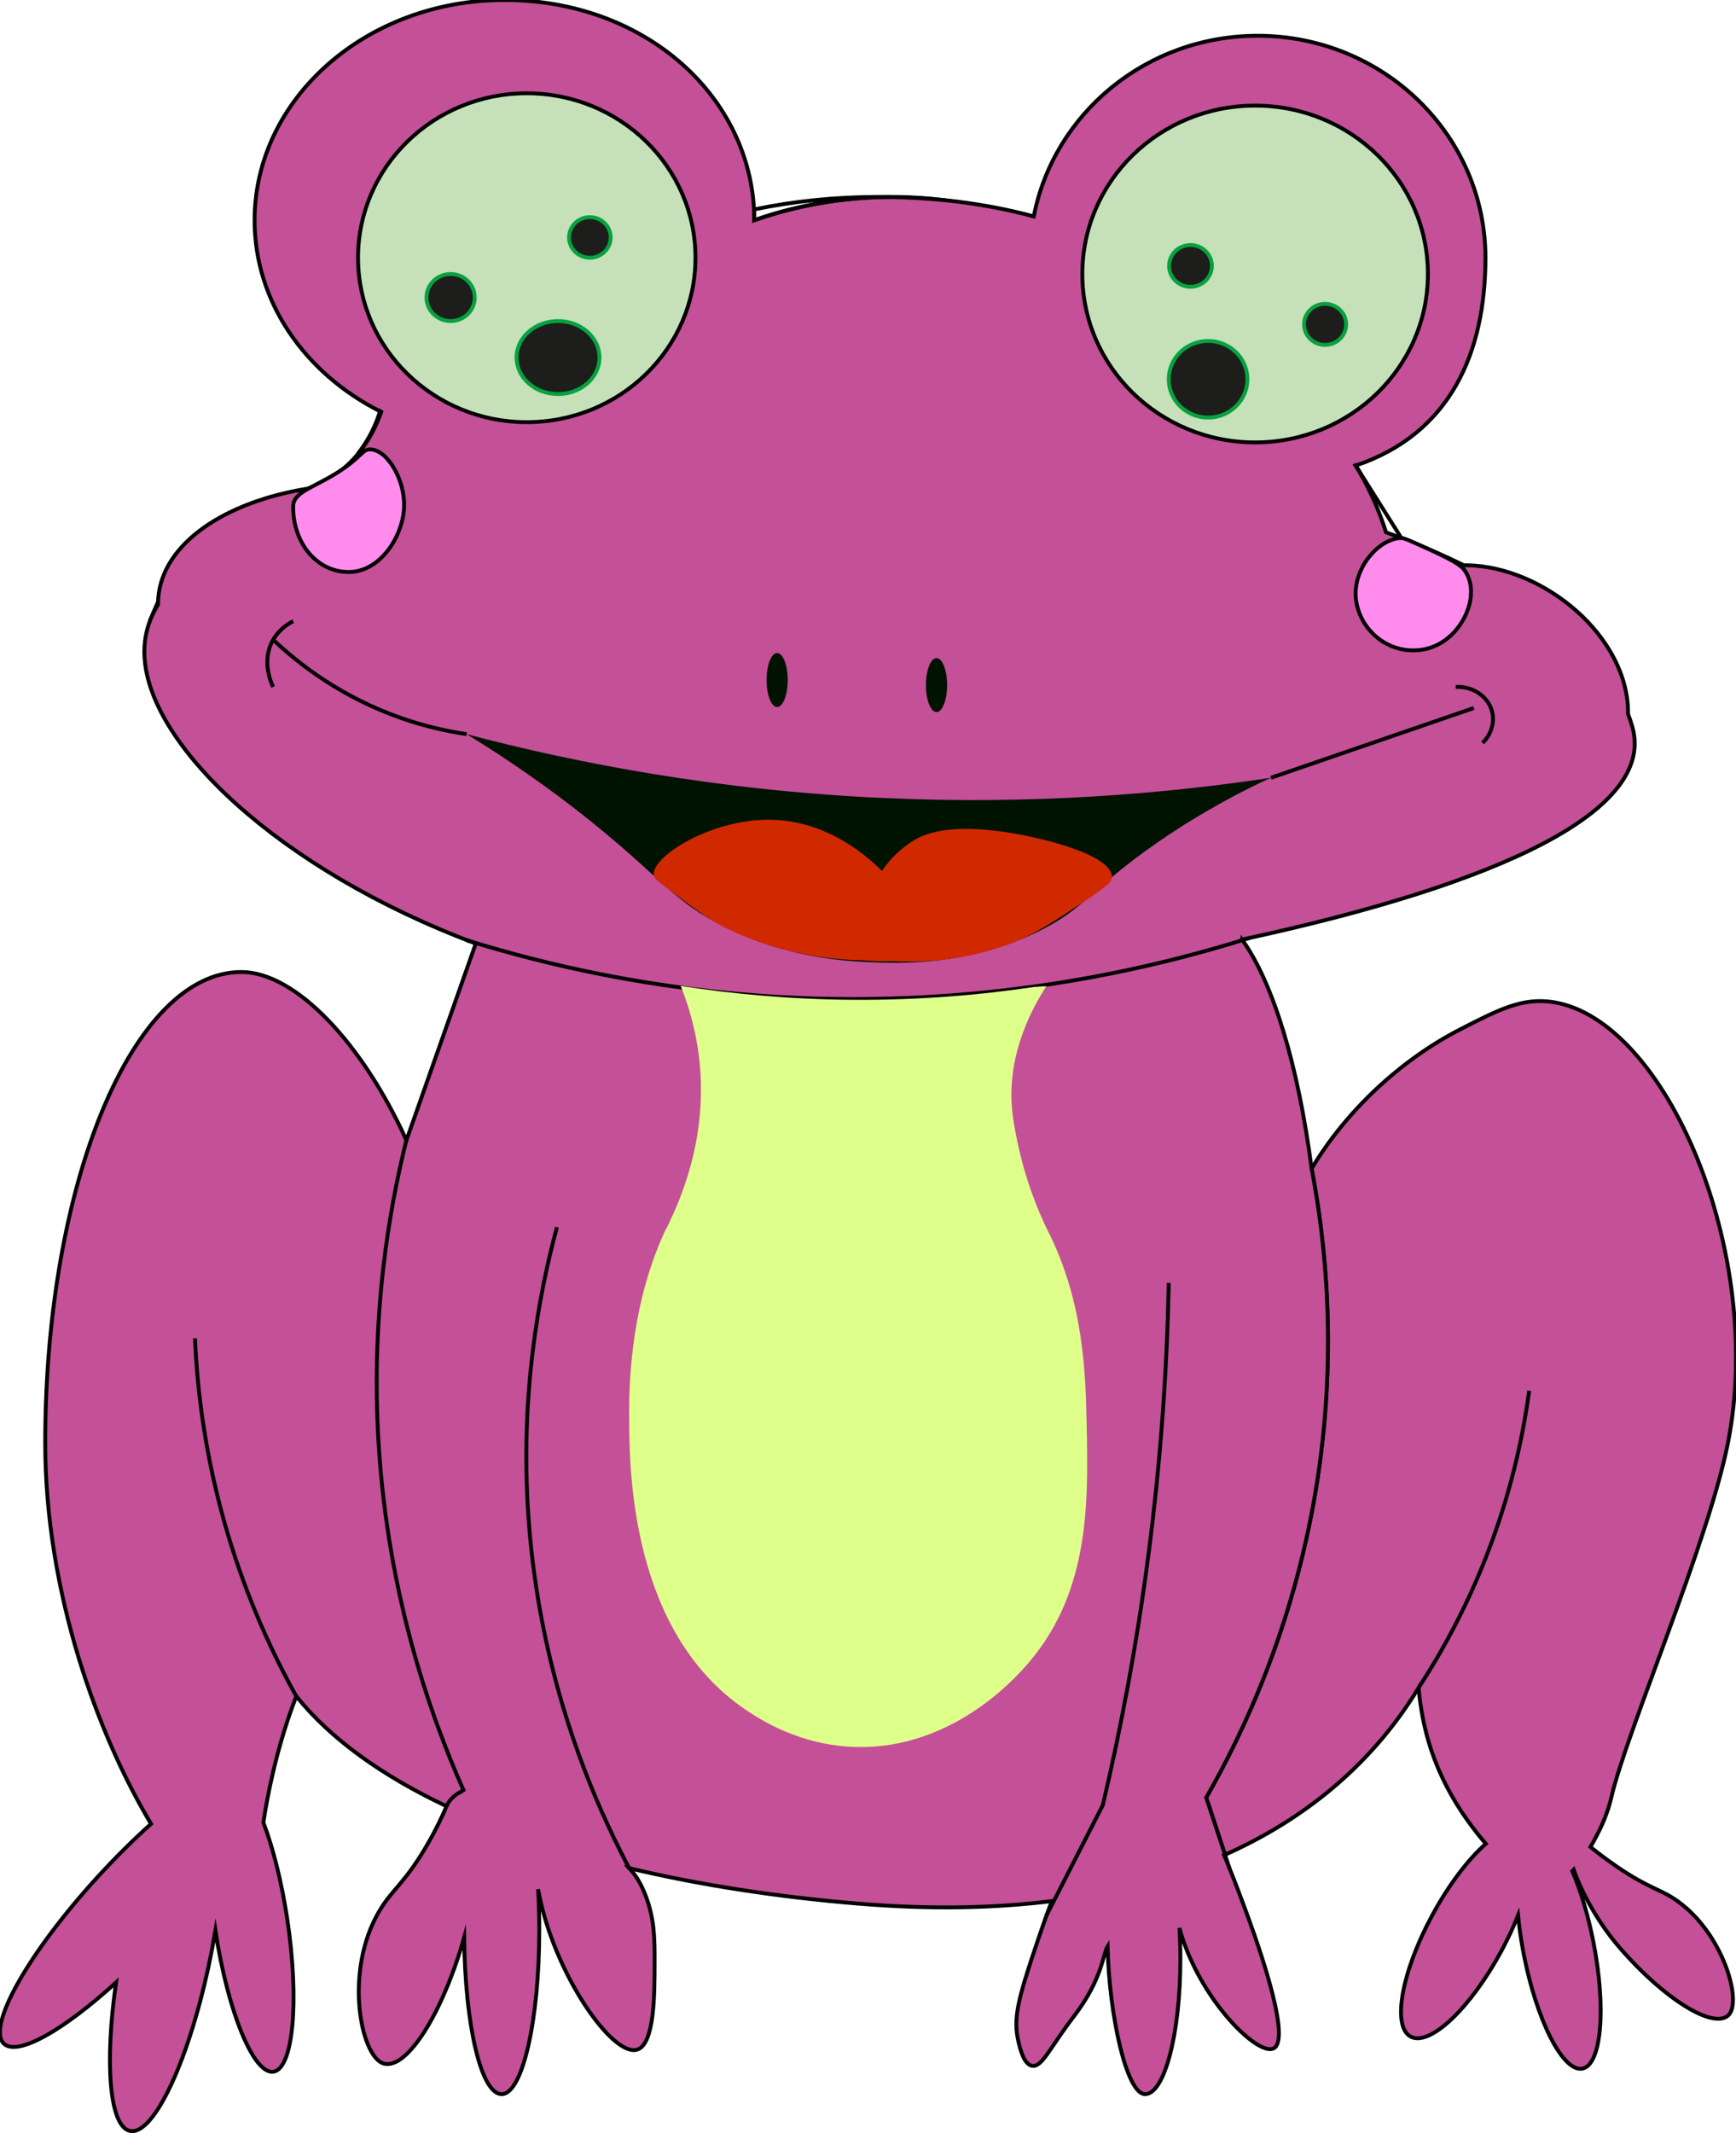 <?xml version="1.0" encoding="UTF-8"?>
<svg id="Blå_frø_animation" data-name="Blå frø animation" xmlns="http://www.w3.org/2000/svg" viewBox="0 0 451 554">
  <defs>
    <style>
      .cls-1 {
        fill: #dfff8b;
      }

      .cls-1, .cls-2, .cls-3, .cls-4, .cls-5 {
        stroke-width: 0px;
      }

      .cls-6 {
        fill: none;
      }

      .cls-6, .cls-7, .cls-8, .cls-9 {
        stroke: #000;
      }

      .cls-6, .cls-7, .cls-8, .cls-9, .cls-10 {
        stroke-miterlimit: 10;
      }

      .cls-2 {
        fill: #d02900;
      }

      .cls-7 {
        fill: #ff8bed;
      }

      .cls-3 {
        fill: #231f20;
      }

      .cls-8 {
        fill: #c6e0ba;
      }

      .cls-4 {
        fill: #28316f;
      }

      .cls-9 {
        fill: #c45098;
      }

      .cls-10 {
        fill: #1d1d1b;
        stroke: #06a23f;
      }

      .cls-5 {
        fill: #001300;
      }
    </style>
  </defs>
  <path class="cls-6" d="m267.54,57.19c-5.4-1.89-12.95-4.03-22.17-5.2"/>
  <path class="cls-6" d="m230.63,51.16c.21-.01.42-.01.64-.01,5.03-.02,9.72.3,14.07.84"/>
  <line class="cls-6" x1="364.07" y1="139.75" x2="353.16" y2="122.47"/>
  <path class="cls-6" d="m39.5,159.93c-.18.47-.38.93-.56,1.41"/>
  <path class="cls-6" d="m41.08,156.29c-.54,1.16-1.06,2.37-1.57,3.63"/>
  <path class="cls-9" d="m435.77,493.74c-4.45-3.15-7.24-3.13-15.68-8.89-2.95-2.01-5.19-3.75-6.9-5.15,1.07-1.8,1.86-3.37,2.27-4.2,2.19-4.4,3.01-8.04,3.16-8.69,3.84-16.73,25.13-66,30.29-92.06,9.75-49.35-16.08-109.88-45.4-114.47-7.96-1.24-14.17,1.94-24.18,7.09-15.54,7.97-29.75,21.33-38.59,36.18,3.61,18.87,6.9,48.32,1.06,83.56-5.92,35.69-18.8,62.92-28.44,79.78l4.89,14.85c23.62-10.52,39.87-26.16,50.28-43.36.95,10.22,3.65,20.78,11.22,32.27.56.83,2.95,4.42,6.26,8.24-4.54,3.97-9.62,10.59-13.96,18.64-8.01,14.83-10.48,28.92-5.51,31.48,4.97,2.54,15.49-7.42,23.5-22.26,1.71-3.17,3.16-6.29,4.34-9.27.31,3.23.81,6.68,1.5,10.22,3.4,17.28,10.2,30.52,15.19,29.59,4.98-.92,6.27-15.68,2.87-32.95-1.38-6.99-3.31-13.32-5.45-18.32.11-.12.24-.24.35-.37,2.12,5.9,6.17,13.58,12.04,20.35,11.35,13.08,23.89,20.94,28,17.56,3.99-3.29-1.14-21.34-13.12-29.81Z"/>
  <path class="cls-9" d="m322.68,244.03c8.08,11.24,14.58,32.68,18.07,59.52,3.61,18.87,6.9,48.32,1.06,83.56-5.92,35.69-18.8,62.92-28.44,79.78l4.89,14.85c-.08.03-.17.08-.25.11.48,1.11.95,2.24,1.4,3.39,1.4,3.45,2.7,6.94,3.8,9.89,2.15,5.79,12.78,34.34,7.66,36.91-4.04,2.01-18.28-11.86-23.78-28.96-.25-.77-.48-1.54-.68-2.32.16,2.58.24,5.26.24,8.03,0,19.4-4.11,35.13-9.18,35.13-4.8,0-9.32-20.44-9.73-38.39-1.22,1.92-1.28,8.44-8.73,18.15-6.21,8.1-8.3,13.33-10.86,12.88-2.18-.37-3.12-4.4-3.57-6.29-1.41-6.04-.18-10.88,4.9-25.88,1.7-5.02,2.86-8.3,3.81-10.62-14.96,1.87-31.71,2.21-50.39.66-20.99-1.74-41.06-4.82-59.42-9.2,1.35,1.49,2.5,3.07,3.62,5.62,3,6.74,2.99,12.68,2.96,19.18-.01,8.1-.03,20.98-4.56,22.33-5.84,1.74-18.64-15.86-23.98-34.34-.71-2.44-1.28-4.9-1.72-7.32.19,3.37.3,6.89.3,10.52,0,23.58-4.38,42.7-9.77,42.7s-9.51-18.05-9.75-40.7c-5.6,19.75-14.82,34.32-20.83,32.77-6.04-1.56-10.56-24.11-1.08-39.84,3.32-5.51,6.45-7.01,12.09-16.62,2.43-4.14,4.07-7.64,5.25-10.39-16.69-7.89-30.1-17.44-39.03-28.58-2.27,5.84-4.32,12.37-6.06,19.82-1.12,4.8-1.91,9.12-2.5,12.97,2.5,6.55,4.74,15.37,6.22,25.17,3.17,21.13,1.55,38.84-3.62,39.57-5.15.74-11.88-15.68-15.06-36.71-.38,2.22-.79,4.49-1.25,6.79-5.28,26.21-14.64,46.51-20.89,45.31-5.36-1.02-6.7-17.44-3.67-38.57-13.56,12.35-25.41,19.15-29.06,15.97-4.76-4.14,6.19-23.65,24.46-43.58,4.62-5.04,9.26-9.62,13.69-13.58-13.7-22.88-27.49-59.86-27.49-98.95,0-67.55,22.81-122.31,50.94-122.31,14.12,0,31.53,18.62,42.89,43.7.31-.91,1.21-3.44,9.7-27.5.33-.93,8-22.67,8.32-23.59-51.01-19.09-86.1-52.19-86.1-75.78,0-3.31.68-6.42,1.99-9.34h.01c.44-1.01.97-1.99,1.56-2.94,0-.23,0-.47.01-.7,0-.38.02-.76.06-1.13,1.17-13.95,17.06-24.76,38.77-28.27,3.04-1.03,6.09-2.52,9.14-5.05,1.42-1.18,2.67-2.43,3.75-3.72.07-.08.13-.14.18-.22.01-.02.03-.03.03-.06,3.13-3.79,4.94-7.8,6.01-10.88-.09-.04-.18-.09-.27-.14-19.49-9.86-32.6-28.39-32.6-49.62C66.15,25.6,95.2,0,131.05,0s63.18,24.11,64.84,54.41c.05.92.07,1.84.07,2.78,7.72-2.68,19.7-5.88,34.62-6.03h.06c5.03.07,9.94.36,14.7.83h.03c8.23.84,16.03,2.28,23.2,4.22,5.18-26.71,29.25-46.92,58.16-46.92,32.68,0,59.18,25.81,59.18,57.67,0,24.66-9.15,45.68-33.66,53.94-.02.01-.05.01-.07.02l.98,1.54c2.99,5.31,5.3,10.64,6.92,15.81,1.35.48,2.68.98,3.99,1.48,5.78,2.22,11.21,4.59,16.24,7.08.24-.01.48-.01.73-.01,19.99.28,42.16,18.54,41.92,38.65.43,1.1.8,2.22,1.12,3.33,6.06,21.57-33.74,40.65-101.4,55.24Z"/>
  <path class="cls-6" d="m230.57,51.16c-14.92.16-26.9,3.35-34.62,6.03,0-.93-.02-1.85-.07-2.78,10.03-2.11,21.02-3.27,32.55-3.27.72,0,1.42,0,2.13.01Z"/>
  <path class="cls-6" d="m353.16,122.47l-.98-1.54s.05-.01.07-.02c.31.52.62,1.04.91,1.57Z"/>
  <path class="cls-6" d="m99.02,106.95c-1.07,3.09-2.87,7.1-6.01,10.88,3.18-4.17,4.74-7.86,5.73-11.03.09.06.18.1.27.14Z"/>
  <line class="cls-6" x1="319.4" y1="485.25" x2="318.25" y2="481.75"/>
  <path class="cls-6" d="m303.63,333.24c-.42,21.32-1.94,44.87-5.23,70.24-3.08,23.8-7.26,45.67-11.9,65.37-2.62,5.12-5.23,10.24-7.85,15.36-2.28,4.47-4.56,8.93-6.84,13.4"/>
  <path class="cls-6" d="m397.27,361.2c-1.6,11.9-4.8,27-11.38,43.64-5.35,13.53-11.61,24.73-17.36,33.54"/>
  <path class="cls-6" d="m50.66,347.61c.57,13.47,2.61,30.87,8.4,50.41,5.13,17.32,11.81,31.59,17.91,42.55"/>
  <path class="cls-6" d="m70.96,166.16c6.73,6.35,17.82,15.01,33.59,20.46,6.04,2.08,11.69,3.33,16.67,4.06"/>
  <line class="cls-6" x1="330.17" y1="202.02" x2="382.9" y2="183.89"/>
  <path class="cls-6" d="m378.19,178.42c4.38-.23,8.26,2.39,9.36,6.11.87,2.91-.07,6.14-2.37,8.43"/>
  <path class="cls-6" d="m76.17,161.34c-1.22.62-3.61,2.05-5.21,4.82-3.25,5.62-.31,11.63,0,12.25"/>
  <path class="cls-6" d="m105.57,296.15c-4.64,18.71-8.87,44.52-7.41,75.18,1.95,40.83,13.17,73.15,22.25,93.64"/>
  <path class="cls-6" d="m144.69,318.74c-4.79,17.71-9.59,43.77-7.41,75.18,2.86,41.35,16.48,72.99,26.18,91.33"/>
  <path class="cls-6" d="m121.22,244.2c21.18,6.58,48.78,12.89,81.42,14.74,52.03,2.95,94.59-6.7,122.07-15.35"/>
  <path class="cls-6" d="m116,469.15c.19-.44.51-1.05,1.04-1.68.09-.11.52-.62,1.24-1.18.66-.51,2.85-1.74,2.13-1.32h0"/>
  <ellipse class="cls-8" cx="136.85" cy="66.94" rx="43.83" ry="42.71"/>
  <ellipse class="cls-8" cx="326.07" cy="71.17" rx="44.89" ry="43.74"/>
  <path class="cls-7" d="m76.17,131.74c0-.19,0-.28,0-.43.22-3.8,6.02-4.79,12.87-9.48,5.12-3.5,5.15-5.18,7.23-5.1,4.44.18,8.98,7.96,8.71,15.01-.29,7.49-6.14,16.83-14.41,16.83s-14.41-7.54-14.41-16.83Z"/>
  <path class="cls-7" d="m382.13,154.34c-.23,6.02-5.67,14.59-14.97,14.59-8.5,0-14.86-7.09-14.97-14.59-.11-7.61,6.45-14.57,11.89-14.59.72,0,2.66.87,6.52,2.63,7.86,3.58,9.22,4.63,10.19,6.2,1.48,2.4,1.39,4.89,1.36,5.76Z"/>
  <path class="cls-1" d="m265.9,433.38c-2.91,3.19-19.07,20.88-43.26,20.38-14.96-.31-25.64-7.43-29.2-9.87-29.33-20.08-29.83-61.34-29.98-73.7-.09-7.41-.36-29.61,9.28-50.41,0-.01.01-.01.01-.02.54-1.03,1.04-2.04,1.49-3.04.03-.04.06-.09.07-.12,5.3-11.31,6.93-20.83,7.48-26.82.43-4.73.31-8.44.25-9.82-.4-9.01-2.44-16.45-4.38-21.75-.01-.02-.01-.03-.01-.04-.28-.74-.56-1.44-.82-2.1,12.77,1.98,27.72,3.48,44.44,3.61,18.06.13,34.13-1.34,47.67-3.38,0,.01-.01.03-.02.04,1.28-.13,2.27-.17,2.91-.19-8.78,13.65-9.28,24.7-9.03,30.01.19,4.05.97,7.75,1.54,10.51,2.06,9.86,5.27,17.65,7.82,22.91.02.04.03.08.06.11,9.44,18.52,9.83,37.68,10.09,50.5.42,20.53.9,44.25-16.4,63.19Z"/>
  <path class="cls-4" d="m174.24,316.71c-.46,1-.96,2.01-1.49,3.04.47-1.02.97-2.03,1.49-3.04Z"/>
  <ellipse class="cls-10" cx="117.07" cy="77.28" rx="6.27" ry="6.11"/>
  <ellipse class="cls-10" cx="144.97" cy="92.87" rx="10.77" ry="9.48"/>
  <ellipse class="cls-10" cx="153.24" cy="61.67" rx="5.41" ry="5.27"/>
  <ellipse class="cls-10" cx="309.28" cy="69.06" rx="5.56" ry="5.42"/>
  <ellipse class="cls-10" cx="344.25" cy="84.25" rx="5.47" ry="5.33"/>
  <ellipse class="cls-10" cx="313.85" cy="98.51" rx="10.22" ry="9.95"/>
  <path class="cls-5" d="m121.22,190.68c28.53,7.55,65.16,14.61,108.09,16.58,39.18,1.8,73.39-1.1,100.85-5.25-6.82,3.14-17.46,8.51-29.43,16.79-17.47,12.07-18.4,16.93-30.87,23.08-18.29,9.02-36.2,8.39-44.24,8.01-6.39-.3-21.17-1.13-37.24-9.06-13.11-6.47-16.08-12.25-33.74-26.58-7.41-6.02-18.59-14.5-33.44-23.58Z"/>
  <path class="cls-3" d="m177.65,258.15c-.3-.69-.57-1.39-.82-2.1.26.66.54,1.36.82,2.1Z"/>
  <path class="cls-2" d="m288.87,227.83c-.02.98-.59,1.99-7.55,6.55-8,5.24-12,7.87-17.02,9.97-13.08,5.49-25.76,5.65-32.56,5.29-.64.02-1.29.03-1.95.03-1.96,0-3.84-.09-5.6-.26-6.13-.08-13.43-.83-21.34-3.03-3.57-.99-10.56-2.98-18.17-7.51-1.98-1.18-4.74-3.23-10.25-7.33-4.15-3.08-4.48-3.48-4.58-4.08-.82-4.88,14.83-14.82,30.45-14.54,14.98.27,25.41,9.86,28.82,13.3,2.25-3.39,5.36-6.25,8.66-8.17,2.01-1.17,7.74-3.94,21.44-2.2,11.4,1.45,29.78,6.24,29.64,11.97Z"/>
  <ellipse class="cls-5" cx="201.9" cy="176.63" rx="2.75" ry="7.01"/>
  <ellipse class="cls-5" cx="243.3" cy="177.94" rx="2.75" ry="7.01"/>
</svg>
